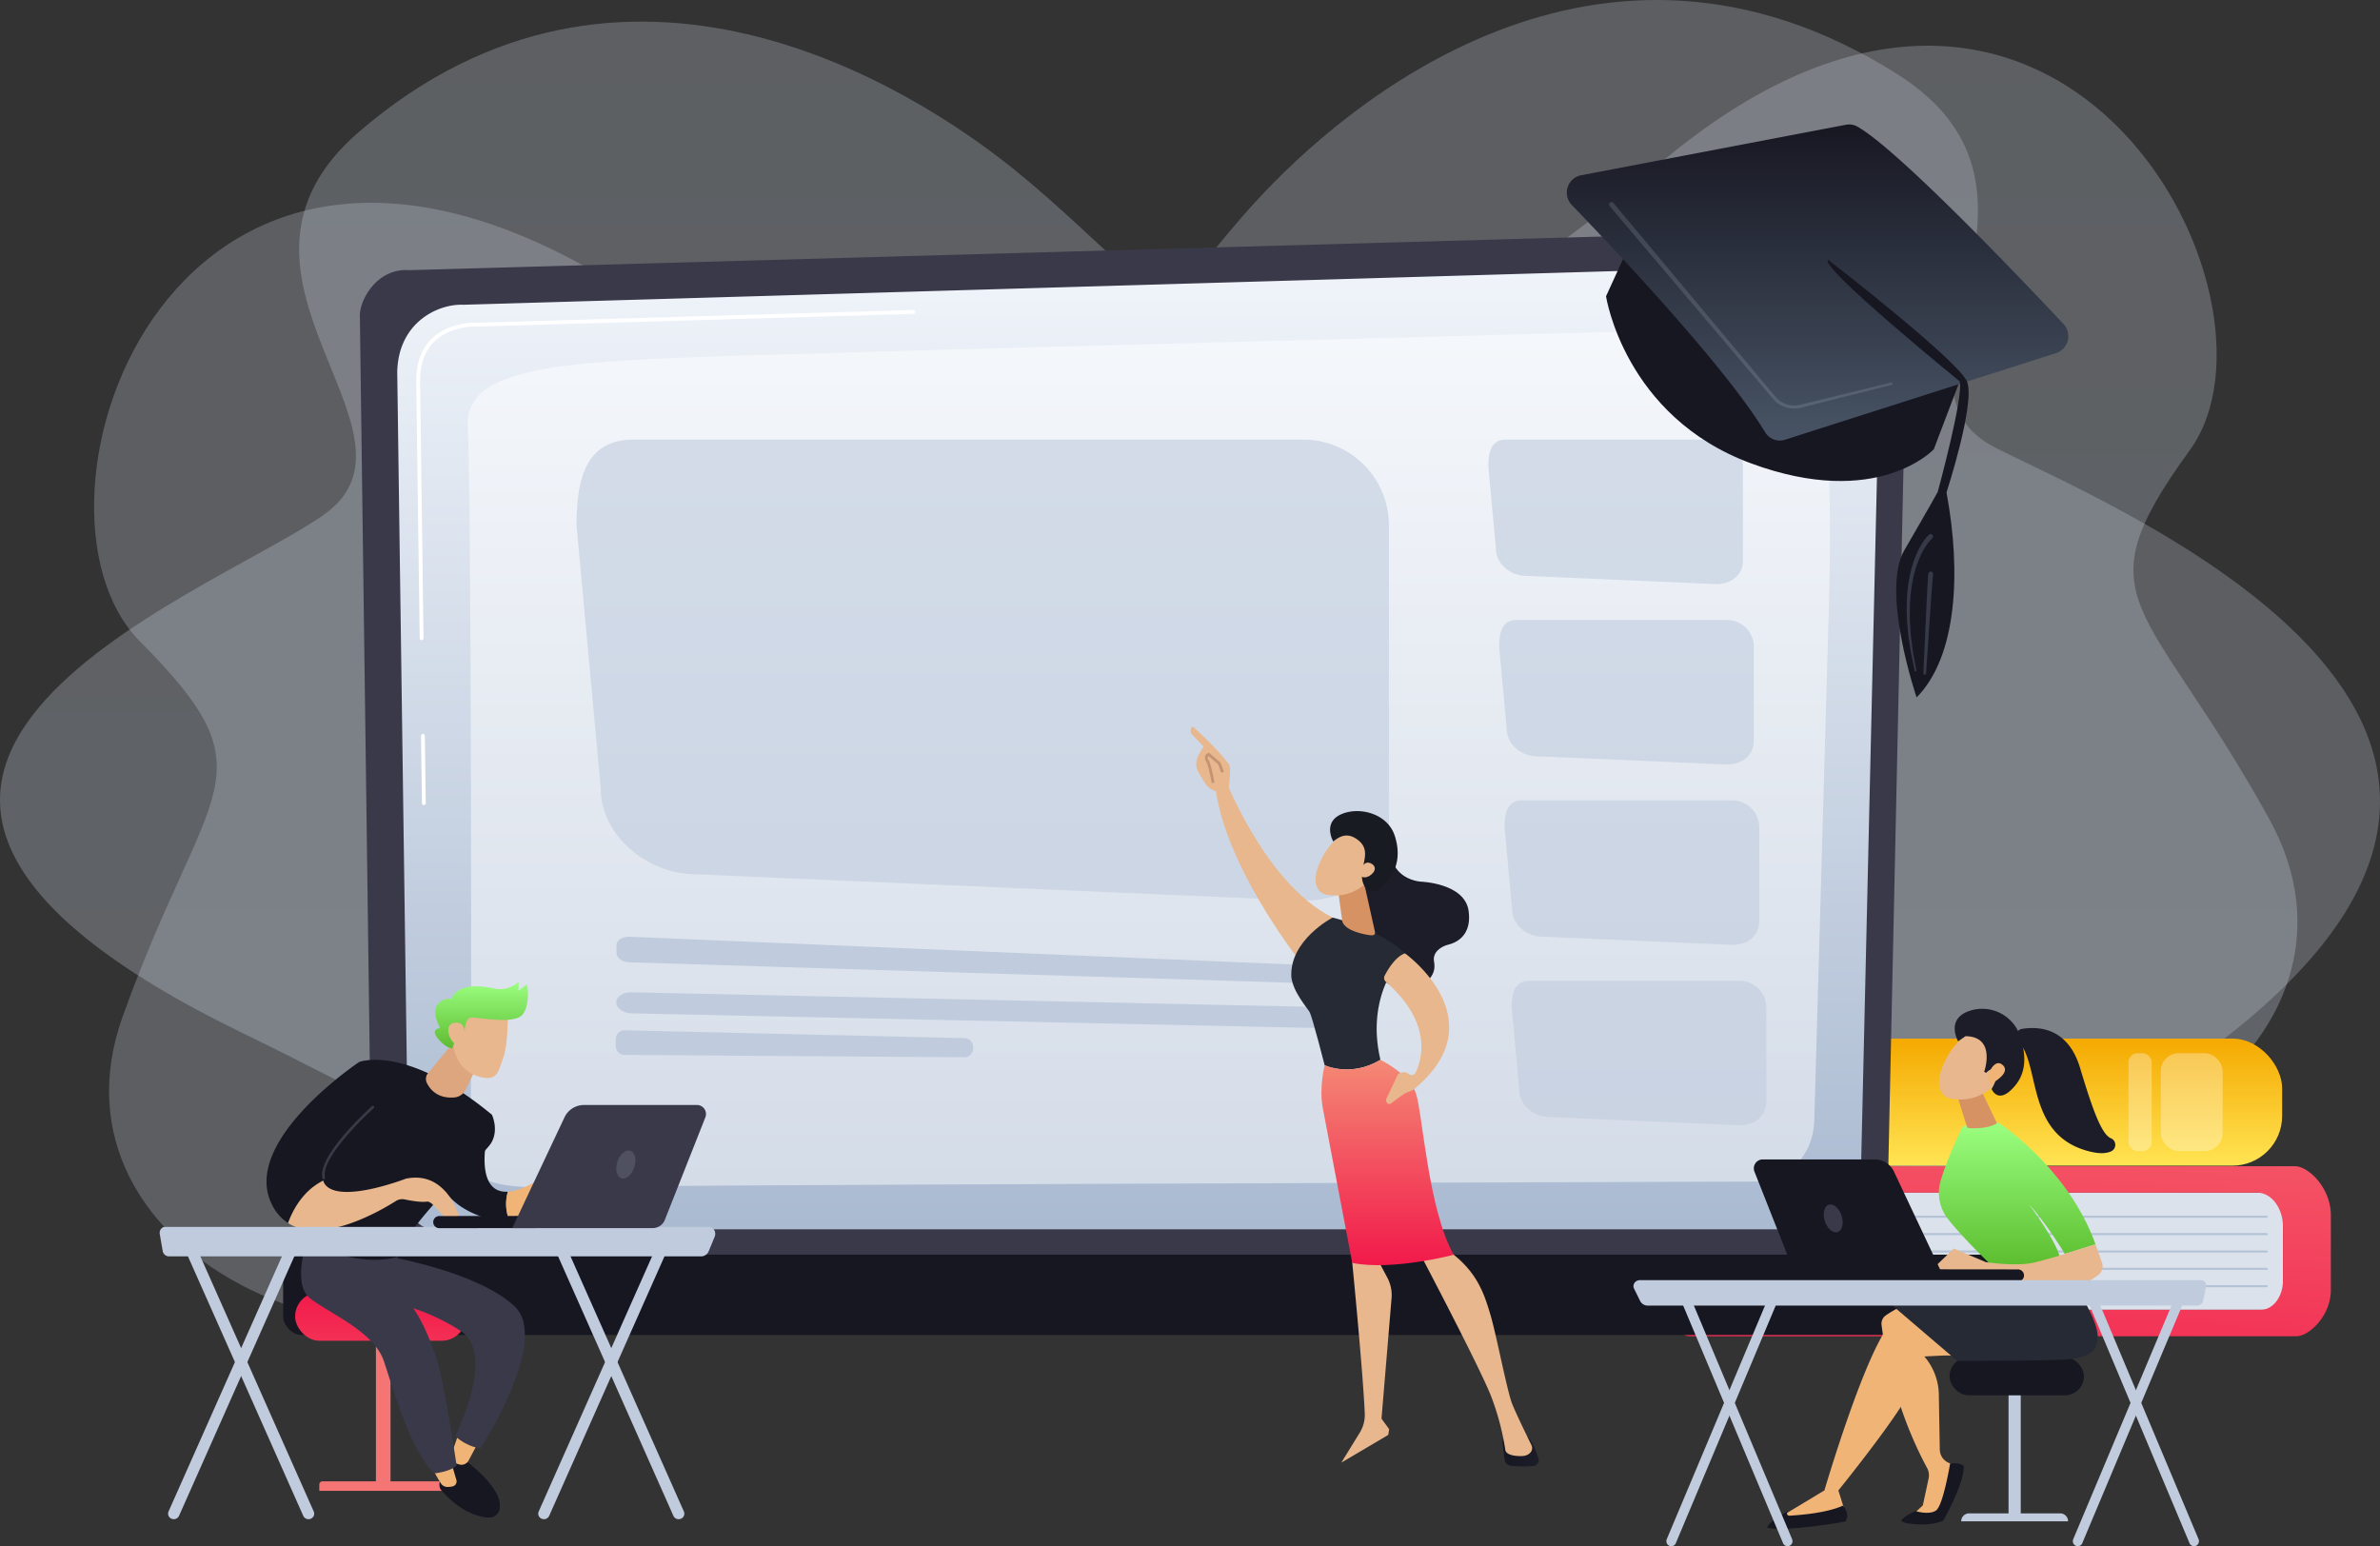 <svg xmlns="http://www.w3.org/2000/svg" xmlns:xlink="http://www.w3.org/1999/xlink" width="962.1" height="625.063" viewBox="0 0 962.1 625.063">
  <rect x="0" y="0" width="962.1" height="625.063" fill="#333333" stroke="none"/>
  <defs>
    <linearGradient id="linear-gradient" x1="0.5" x2="0.5" y2="1" gradientUnits="objectBoundingBox">
      <stop offset="0" stop-color="#d1dae7"/>
      <stop offset="1" stop-color="#e3eeff"/>
    </linearGradient>
    <linearGradient id="linear-gradient-2" x1="0.842" y1="-1.158" x2="0.113" y2="1.87" gradientUnits="objectBoundingBox">
      <stop offset="0" stop-color="#f57474"/>
      <stop offset="1" stop-color="#f21649"/>
    </linearGradient>
    <linearGradient id="linear-gradient-3" x1="0.5" x2="0.5" y2="1" gradientUnits="objectBoundingBox">
      <stop offset="0" stop-color="#ffe453"/>
      <stop offset="1" stop-color="#f5a900"/>
    </linearGradient>
    <linearGradient id="linear-gradient-4" x1="0.5" x2="0.5" y2="1" gradientUnits="objectBoundingBox">
      <stop offset="0" stop-color="#f0f4fa"/>
      <stop offset="1" stop-color="#aabad1"/>
    </linearGradient>
    <linearGradient id="linear-gradient-5" x1="38.025" y1="0.5" x2="39.025" y2="0.5" gradientUnits="objectBoundingBox">
      <stop offset="0" stop-color="#f0b477"/>
      <stop offset="1" stop-color="#e37662"/>
    </linearGradient>
    <linearGradient id="linear-gradient-6" x1="18.019" y1="0.5" x2="19.019" y2="0.5" xlink:href="#linear-gradient-5"/>
    <linearGradient id="linear-gradient-7" x1="0.5" x2="0.5" y2="1" gradientUnits="objectBoundingBox">
      <stop offset="0" stop-color="#9bff80"/>
      <stop offset="1" stop-color="#5bbc2d"/>
    </linearGradient>
    <linearGradient id="linear-gradient-8" x1="188.284" y1="-0.898" x2="192.953" y2="1.653" xlink:href="#linear-gradient-5"/>
    <linearGradient id="linear-gradient-9" x1="0.5" x2="0.5" y2="1" gradientUnits="objectBoundingBox">
      <stop offset="0" stop-color="#171722"/>
      <stop offset="1" stop-color="#485465"/>
    </linearGradient>
    <linearGradient id="linear-gradient-10" x1="-91.867" y1="-0.346" x2="-91.504" y2="0.297" gradientUnits="objectBoundingBox">
      <stop offset="0" stop-color="#171722"/>
      <stop offset="1" stop-color="#1c1d28"/>
    </linearGradient>
    <linearGradient id="linear-gradient-11" x1="0" y1="0.5" x2="1" y2="0.5" xlink:href="#linear-gradient-10"/>
    <linearGradient id="linear-gradient-13" x1="0.5" x2="0.5" y2="1" gradientUnits="objectBoundingBox">
      <stop offset="0" stop-color="#f48975"/>
      <stop offset="1" stop-color="#f21649"/>
    </linearGradient>
    <linearGradient id="linear-gradient-14" x1="238.41" y1="0.954" x2="240.571" y2="-0.303" xlink:href="#linear-gradient-2"/>
    <linearGradient id="linear-gradient-15" x1="27.759" y1="0.059" x2="28.014" y2="-21.503" xlink:href="#linear-gradient-2"/>
    <linearGradient id="linear-gradient-16" x1="-2.732" y1="4.039" x2="-2.536" y2="-0.315" xlink:href="#linear-gradient-2"/>
    <linearGradient id="linear-gradient-17" x1="339.959" y1="0.5" x2="340.959" y2="0.5" xlink:href="#linear-gradient-5"/>
    <linearGradient id="linear-gradient-18" x1="362.226" y1="0.5" x2="363.226" y2="0.5" xlink:href="#linear-gradient-5"/>
    <linearGradient id="linear-gradient-19" x1="103.842" y1="0.5" x2="104.842" y2="0.5" xlink:href="#linear-gradient-5"/>
    <linearGradient id="linear-gradient-20" x1="0.5" x2="0.5" y2="1" gradientUnits="objectBoundingBox">
      <stop offset="0" stop-color="#9bff80"/>
      <stop offset="1" stop-color="#5ebc31"/>
    </linearGradient>
  </defs>
  <g id="Group_4817" data-name="Group 4817" transform="translate(-1948.743 2030.297)">
    <path id="Path_1366" data-name="Path 1366" d="M2093.888-1965.166c-67.627,58.221,32.886,121.78-14.458,154.968s-248.156,104.385-33.318,209.051,229.346,160.85,371.443,77.988,127.264-74.551,252.14-31.713,246.081-42.63,196.364-132.52-77.078-87.1-32.081-149.083-54.628-251.609-215.026-115.227-184.174,62.945-260.516,1.557C2317.1-1983.382,2200.761-2057.175,2093.888-1965.166Z" transform="translate(0 -11.858)" opacity="0.26" fill="url(#linear-gradient)"/>
    <path id="Path_1367" data-name="Path 1367" d="M2767.2-2000.414c76.488,48.213-12.347,124.921,39.947,151.19s270.325,115.96,76.42,250.464c-97.312,67.5-208.956,142.253-363.138,79.965s-138.144-56.121-254.491,3.469-250.31-8.16-216.046-103.881,61.772-96.742,7.032-151.8,12.345-256.26,193.478-143.594,192.476,36.789,257.778-34.435C2543.532-1987.6,2646.322-2076.607,2767.2-2000.414Z" transform="translate(-51.615 0)" fill="#d1dae7" opacity="0.26"/>
    <g id="Group_4800" data-name="Group 4800" transform="translate(2627.891 -1558.854)">
      <g id="Group_4799" data-name="Group 4799" transform="translate(0 0)">
        <path id="Path_1368" data-name="Path 1368" d="M3566.729-846.373h236.516v-47.339H3566.729C3571.792-893.712,3571.792-846.373,3566.729-846.373Z" transform="translate(-3559.517 904.416)" fill="#dbe2ec"/>
        <path id="Path_1369" data-name="Path 1369" d="M3793.456-872.748v-21.664c0-7.637-4.674-13.828-10.439-13.828h-225.08a8.21,8.21,0,0,1-8.21-8.21h0a2.494,2.494,0,0,1,2.494-2.494h245.994c5.642,0,14.6,8.869,14.6,19.811v30.256c0,10.316-8.7,18.679-14.015,18.679H3553.516a3.788,3.788,0,0,1-3.789-3.789,6.916,6.916,0,0,1,6.915-6.915h227.87C3789.452-860.9,3793.456-866.205,3793.456-872.748Z" transform="translate(-3549.727 918.944)" fill="url(#linear-gradient-2)"/>
      </g>
      <path id="Path_1370" data-name="Path 1370" d="M3807.228-870.967H3585.461a.424.424,0,0,1-.424-.424.424.424,0,0,1,.424-.424h221.766a.424.424,0,0,1,.424.424A.424.424,0,0,1,3807.228-870.967Z" transform="translate(-3570.058 891.807)" fill="#b5c3d7"/>
      <path id="Path_1371" data-name="Path 1371" d="M3807.228-854.4H3585.461a.424.424,0,0,1-.424-.424.424.424,0,0,1,.424-.424h221.766a.424.424,0,0,1,.424.424A.424.424,0,0,1,3807.228-854.4Z" transform="translate(-3570.058 882.27)" fill="#b5c3d7"/>
      <path id="Path_1372" data-name="Path 1372" d="M3807.228-837.839H3585.461a.424.424,0,0,1-.424-.424.424.424,0,0,1,.424-.424h221.766a.424.424,0,0,1,.424.424A.424.424,0,0,1,3807.228-837.839Z" transform="translate(-3570.058 872.733)" fill="#b5c3d7"/>
      <path id="Path_1373" data-name="Path 1373" d="M3807.228-821.275H3585.461a.424.424,0,0,1-.424-.424.424.424,0,0,1,.424-.424h221.766a.424.424,0,0,1,.424.424A.424.424,0,0,1,3807.228-821.275Z" transform="translate(-3570.058 863.195)" fill="#b5c3d7"/>
      <path id="Path_1374" data-name="Path 1374" d="M3807.228-804.71H3585.461a.424.424,0,0,1-.424-.424.424.424,0,0,1,.424-.424h221.766a.424.424,0,0,1,.424.424A.424.424,0,0,1,3807.228-804.71Z" transform="translate(-3570.058 853.657)" fill="#b5c3d7"/>
    </g>
    <g id="Group_4801" data-name="Group 4801" transform="translate(2658.466 -1610.44)">
      <rect id="Rectangle_5911" data-name="Rectangle 5911" width="212.82" height="51.371" rx="20.095" transform="translate(212.82 51.371) rotate(180)" fill="url(#linear-gradient-3)"/>
      <rect id="Rectangle_5912" data-name="Rectangle 5912" width="25.002" height="39.563" rx="7.242" transform="translate(188.768 45.467) rotate(180)" fill="#fff" opacity="0.31"/>
      <rect id="Rectangle_5913" data-name="Rectangle 5913" width="9.381" height="39.563" rx="3.669" transform="translate(160.089 45.467) rotate(180)" fill="#fff" opacity="0.31"/>
    </g>
    <path id="Path_1375" data-name="Path 1375" d="M2908.984-1407.033c0,6.535-4.915,11.881-10.921,11.881H2307.509c-6.006,0-10.921-5.346-10.921-11.881l-4.915-369.57c0-6.534,7.07-19.292,20.027-18.333l577.154-16.263a26.4,26.4,0,0,1,20.16,8.74,31.388,31.388,0,0,1,8.079,21.912Z" transform="translate(-197.457 -126.15)" fill="#39394a"/>
    <path id="Path_1376" data-name="Path 1376" d="M2918.708-1399.3c0,6.188-4.649,11.251-10.332,11.251h-566.12c-5.683,0-10.332-5.063-10.332-11.251l-4.637-335.5c.546-20.189,16.8-27.446,26.654-27.017l553.15-16.161a18.52,18.52,0,0,1,14.164,6.14,22.063,22.063,0,0,1,5.679,15.413Z" transform="translate(-217.964 -145.279)" fill="url(#linear-gradient-4)"/>
    <g id="Group_4802" data-name="Group 4802" transform="translate(2116.997 -1904.988)">
      <path id="Path_1377" data-name="Path 1377" d="M2351.088-1302.123a.779.779,0,0,1-.778-.767l-.366-27.209a.777.777,0,0,1,.767-.789.776.776,0,0,1,.789.767l.367,27.209a.779.779,0,0,1-.768.789Z" transform="translate(-2348.005 1502.273)" fill="#fff"/>
      <path id="Path_1378" data-name="Path 1378" d="M2347.558-1601.425a.778.778,0,0,1-.778-.768l-1.405-104.208c.03-7.262,2.186-12.982,6.407-17.015,7.005-6.691,17.4-6.337,17.837-6.321l176.645-5.162a.76.76,0,0,1,.8.755.778.778,0,0,1-.755.8l-176.693,5.162c-.476-.018-10.228-.349-16.76,5.892-3.9,3.729-5.9,9.073-5.926,15.882l1.405,104.194a.778.778,0,0,1-.768.789Z" transform="translate(-2345.375 1734.901)" fill="#fff"/>
    </g>
    <path id="Path_1379" data-name="Path 1379" d="M2395.467-1383.7c.593-27.729.372-273.28-1.089-294.487s28.869-25.185,75.434-27.571,439.456-11.835,449.572-12.729c22.739-2.008,27.445,35,25.17,115.352-1.709,60.365-4.542,159.807-5.845,205.537-.388,13.617-10.608,24.42-23.118,24.458-94.546.283-456.911,1.414-481.034,2.2C2406.8-1370.041,2395.232-1372.7,2395.467-1383.7Z" transform="translate(-256.564 -179.495)" fill="#fff" opacity="0.476"/>
    <rect id="Rectangle_5914" data-name="Rectangle 5914" width="696.239" height="32.472" rx="7.505" transform="translate(2063.195 -1523.094)" fill="#171722"/>
    <g id="Group_4803" data-name="Group 4803" transform="translate(2736.838 -1481.633)">
      <rect id="Rectangle_5915" data-name="Rectangle 5915" width="4.933" height="53.352" transform="translate(23.843 11.954)" fill="#c0ccde"/>
      <path id="Rectangle_5916" data-name="Rectangle 5916" d="M3.211,0H40A3.211,3.211,0,0,1,43.21,3.211v0a0,0,0,0,1,0,0H0a0,0,0,0,1,0,0v0A3.211,3.211,0,0,1,3.211,0Z" transform="translate(4.705 63.124)" fill="#c0ccde"/>
      <rect id="Rectangle_5917" data-name="Rectangle 5917" width="54.328" height="15.408" rx="7.704" transform="translate(0 0)" fill="#171722"/>
    </g>
    <g id="Group_4804" data-name="Group 4804" transform="translate(2663.012 -1515.271)">
      <path id="Path_1386" data-name="Path 1386" d="M3759.076-792.586a42.94,42.94,0,0,0-15.573,6.646,4.107,4.107,0,0,0-1.813,3.926c.986,7.818,5.044,33.121,18.426,57.835a6.221,6.221,0,0,1,.6,4.269l-2.325,10.819-4.311,4.042h11.1l7.394-20.009-3.162-1a5.981,5.981,0,0,1-4.177-5.6l-.371-21.464A24.421,24.421,0,0,0,3759-769.281l17.734-.863Z" transform="translate(-3695.361 802.606)" fill="url(#linear-gradient-5)"/>
      <path id="Path_1387" data-name="Path 1387" d="M3760.63-612.861c-1.011,1.324,10.885,3.07,16.9.175,0,0,8.331-14.5,8.331-21.959,0,0-.661-1.522-5.553-1.177,0,0-2.8,17.164-5.751,19.086s-8.264.194-8.264.194S3762.122-614.814,3760.63-612.861Z" transform="translate(-3706.25 712.371)" fill="#171722"/>
      <path id="Path_1388" data-name="Path 1388" d="M3718.586-765.227c-.095-.163-19.094-2.285-19.094-2.285a43.923,43.923,0,0,1-1.322,13.729c-1.943,7.953-29.839,42.407-29.839,42.407l2.925,9.272a47.051,47.051,0,0,1-26.693,1.606l18.127-10.878s16.964-57.813,27.356-68.127l19.045-6.589Z" transform="translate(-3639.454 798.866)" fill="url(#linear-gradient-6)"/>
      <path id="Path_1389" data-name="Path 1389" d="M3823.191-816.206s10.947,16.281,11.844,23.708-3,10.445-14.484,10.942-42.148.49-42.148.49l-26.17-22.365s19.072-6.805,24.03-8.729S3823.191-816.206,3823.191-816.206Z" transform="translate(-3701.45 816.206)" fill="#252a34"/>
      <path id="Path_1390" data-name="Path 1390" d="M3663.216-595.465s3.149,3.05,1.022,6.444c0,0-24.945,4.422-31.718,2.415,0,0,1.406-3.21,9.032-6.863l-.562.432a.911.911,0,0,0,.6,1.634C3646.617-591.69,3657.018-592.61,3663.216-595.465Z" transform="translate(-3632.52 689.105)" fill="#171722"/>
    </g>
    <g id="Group_4805" data-name="Group 4805" transform="translate(2729.18 -1622.498)">
      <path id="Path_1391" data-name="Path 1391" d="M3819.016-901.4s-12.747-12.138-19.022-20.178a17.058,17.058,0,0,1-2.888-15.352c2.865-9.652,7.956-19.648,8.42-21.2.712-2.385,15.005-2.286,15.005-2.286s28.125,18.254,39.177,49.175l-12.411,3.864s-7.343-12.32-14.6-20.154c0,0,12.555,16.586,13,23.376Z" transform="translate(-3793.047 1006.467)" fill="url(#linear-gradient-7)"/>
      <path id="Path_1392" data-name="Path 1392" d="M3813.843-989.059c.149.5,3.88,12.863,4.172,13.12s8.181.681,11.895-1.857l-6.3-13.189Z" transform="translate(-3803.092 1024.069)" fill="#d69263"/>
      <path id="Path_1393" data-name="Path 1393" d="M3809.977-1048.225s-6.735,2.843-11.314,12.575-1.159,14.225,3.136,14.842,10.719.523,17.514-5.764S3818.731-1051.6,3809.977-1048.225Z" transform="translate(-3793.098 1057.259)" fill="#e8b78d"/>
      <path id="Path_1394" data-name="Path 1394" d="M3823.363-1043.483s5.081-14.238-7.542-14.406l-2.97,2.076s-4.632-7.894,2.97-11.662a16.167,16.167,0,0,1,22.18,9.829c3.236,10.242,1.342,16.855-4.041,21.755s-7.6-.656-7.6-.656,2.931-4.583,1.738-7.035-3.945.507-3.945.507Z" transform="translate(-3801.716 1068.975)" fill="#1c1d28"/>
      <path id="Path_1395" data-name="Path 1395" d="M3842.866-1012.066s2.569-7.334,6-4.414-2.785,6.775-5.218,8.023Z" transform="translate(-3819.804 1039.144)" fill="url(#linear-gradient-8)"/>
      <path id="Path_1396" data-name="Path 1396" d="M3788.5-833.747l9.365-9.027,12.956,5.473s12.9,2,20.277,0l7.382-2,16.68-5.193,2.619,7.4a4.458,4.458,0,0,1-1.628,5.121,29.408,29.408,0,0,1-4.213,2.624c-2.2.961-54.148-.664-54.148-.664Z" transform="translate(-3788.5 939.719)" fill="#e8b78d"/>
      <path id="Path_1397" data-name="Path 1397" d="M3870.639-1045.467a2.888,2.888,0,0,1,1.725-4.816c7.4-1.154,18.683.023,23.422,15.865,5.339,17.845,8.814,26.766,12.38,28.332a2.9,2.9,0,0,1,.159,5.327c-1.725.775-4.195,1.049-7.73.271C3873.325-1006.487,3880.16-1035.741,3870.639-1045.467Z" transform="translate(-3835.344 1058.4)" fill="#1c1d28"/>
    </g>
    <g id="Group_4806" data-name="Group 4806" transform="translate(2657.714 -1561.597)">
      <path id="Path_1398" data-name="Path 1398" d="M3794.842-815.809c-.042,0-.083,0-.125,0l-54.329-.059a2.431,2.431,0,0,1-2.429-2.434,2.419,2.419,0,0,1,2.435-2.429l54.328.059a2.432,2.432,0,0,1,2.43,2.434A2.433,2.433,0,0,1,3794.842-815.809Z" transform="translate(-3687.932 865.136)" fill="#171722"/>
      <path id="Path_1399" data-name="Path 1399" d="M3623.645-925.411h45.245a8.623,8.623,0,0,1,7.8,4.945l20.917,44.353h-56.228a5.241,5.241,0,0,1-4.874-3.315l-16.22-41.042A3.613,3.613,0,0,1,3623.645-925.411Z" transform="translate(-3620.029 925.411)" fill="#171722"/>
      <path id="Path_1400" data-name="Path 1400" d="M3693.892-877.954c.981,3.046.256,6-1.618,6.608s-4.188-1.378-5.169-4.423-.256-6.005,1.618-6.608S3692.912-881,3693.892-877.954Z" transform="translate(-3658.399 900.694)" fill="#39394a"/>
    </g>
    <g id="Group_4808" data-name="Group 4808" transform="translate(2609.064 -1512.786)">
      <path id="Path_1401" data-name="Path 1401" d="M3736.838-807.846a2.006,2.006,0,0,0-.472-1.737,2.3,2.3,0,0,0-1.73-.764H3507.925a2.627,2.627,0,0,0-2.174,1.115,2.29,2.29,0,0,0-.168,2.318l2.457,4.984a3.462,3.462,0,0,0,3.123,1.872h221.92a2.567,2.567,0,0,0,2.557-1.978Z" transform="translate(-3505.344 810.347)" fill="#c0ccde"/>
      <g id="Group_4807" data-name="Group 4807" transform="translate(13.298 4.235)">
        <path id="Path_1402" data-name="Path 1402" d="M3538.681-697.047a1.947,1.947,0,0,1-.785-.166,2.054,2.054,0,0,1-1.042-2.674l41.727-99.245a1.973,1.973,0,0,1,2.614-1.066,2.054,2.054,0,0,1,1.042,2.674l-41.726,99.245A1.989,1.989,0,0,1,3538.681-697.047Z" transform="translate(-3536.692 800.364)" fill="#c0ccde"/>
        <path id="Path_1403" data-name="Path 1403" d="M3592.852-697.047a1.988,1.988,0,0,1-1.828-1.232L3549.3-797.524a2.054,2.054,0,0,1,1.042-2.674,1.973,1.973,0,0,1,2.614,1.066l41.726,99.245a2.053,2.053,0,0,1-1.041,2.674A1.945,1.945,0,0,1,3592.852-697.047Z" transform="translate(-3543.857 800.365)" fill="#c0ccde"/>
        <path id="Path_1404" data-name="Path 1404" d="M3926.023-697.047a1.943,1.943,0,0,1-.785-.166,2.053,2.053,0,0,1-1.042-2.674l41.726-99.245a1.973,1.973,0,0,1,2.614-1.066,2.054,2.054,0,0,1,1.042,2.674l-41.726,99.245A1.99,1.99,0,0,1,3926.023-697.047Z" transform="translate(-3759.721 800.364)" fill="#c0ccde"/>
        <path id="Path_1405" data-name="Path 1405" d="M3980.193-697.047a1.989,1.989,0,0,1-1.829-1.232l-41.726-99.245a2.054,2.054,0,0,1,1.041-2.674,1.973,1.973,0,0,1,2.614,1.066l41.727,99.245a2.053,2.053,0,0,1-1.042,2.674A1.942,1.942,0,0,1,3980.193-697.047Z" transform="translate(-3766.885 800.365)" fill="#c0ccde"/>
      </g>
    </g>
    <path id="Path_1445" data-name="Path 1445" d="M3355.375-987.594" transform="translate(-809.929 -600.381)" fill="none" stroke="#e8b78d" stroke-miterlimit="10" stroke-width="1"/>
    <path id="Path_1446" data-name="Path 1446" d="M1.594,0H86.443A10.856,10.856,0,0,1,97.3,10.856v38c0,6-4.86,9.558-10.856,9.558L9.4,55.073c-6,0-11.97-4.876-11.97-10.871L-5.637,10.856C-5.637,4.86-4.4,0,1.594,0Z" transform="translate(2556.031 -1852.588)" fill="#c0ccde" opacity="0.599"/>
    <path id="Path_1458" data-name="Path 1458" d="M1.594,0H86.443A10.856,10.856,0,0,1,97.3,10.856v38c0,6-4.86,9.558-10.856,9.558L9.4,55.073c-6,0-11.97-4.876-11.97-10.871L-5.637,10.856C-5.637,4.86-4.4,0,1.594,0Z" transform="translate(2560.415 -1779.662)" fill="#c0ccde" opacity="0.599"/>
    <path id="Path_1459" data-name="Path 1459" d="M1.594,0H86.443A10.856,10.856,0,0,1,97.3,10.856v38c0,6-4.86,9.558-10.856,9.558L9.4,55.073c-6,0-11.97-4.876-11.97-10.871L-5.637,10.856C-5.637,4.86-4.4,0,1.594,0Z" transform="translate(2562.598 -1706.736)" fill="#c0ccde" opacity="0.599"/>
    <path id="Path_1460" data-name="Path 1460" d="M1.594,0H86.443A10.856,10.856,0,0,1,97.3,10.856v38c0,6-4.86,9.558-10.856,9.558L9.4,55.073c-6,0-11.97-4.876-11.97-10.871L-5.637,10.856C-5.637,4.86-4.4,0,1.594,0Z" transform="translate(2565.486 -1633.81)" fill="#c0ccde" opacity="0.599"/>
    <path id="Path_1447" data-name="Path 1447" d="M17.431,0H288.123a34.634,34.634,0,0,1,34.634,34.634V155.853c0,19.128-15.506,30.492-34.634,30.492L42.347,175.7c-19.128,0-38.187-15.554-38.187-34.682l-9.8-106.381C-5.637,15.506-1.7,0,17.431,0Z" transform="translate(2187.441 -1852.588)" fill="#c0ccde" opacity="0.599"/>
    <g id="Group_4818" data-name="Group 4818">
      <path id="Path_1380" data-name="Path 1380" d="M3492.476-1816.5l-13.28,29.078s7.357,48.583,58.54,67.518,73.96-5.668,73.96-5.668l16.288-42.86Z" transform="translate(-881.224 -123.104)" fill="#171722"/>
      <path id="Path_1381" data-name="Path 1381" d="M3554.633-1911.568l-107.072,20.422a7.164,7.164,0,0,0-3.737,11.988c19.118,19.839,62.476,65.942,78.15,91.871a6.937,6.937,0,0,0,8.06,3.045l109.605-35.033a7.175,7.175,0,0,0,2.989-11.715c-18.89-20.119-67.03-70.567-83.31-79.812A6.869,6.869,0,0,0,3554.633-1911.568Z" transform="translate(-859.704 -68.292)" fill="url(#linear-gradient-9)"/>
      <path id="Path_1382" data-name="Path 1382" d="M3690.627-1782.626s52.537,40.653,56.061,49.186-8.288,44.838-8.288,44.838c6,32.154,4.292,66.337-12.088,82.84,0,0-14.617-42.882-4.927-59.544s13.461-23.51,13.461-23.51,10.62-38.879,8.862-44.729C3743.708-1733.544,3685.7-1780.787,3690.627-1782.626Z" transform="translate(-1002.794 -142.607)" fill="#171722"/>
      <path id="Path_1383" data-name="Path 1383" d="M3483.859-1837.354l48.645,58.192,12.161,14.548,3.04,3.637,1.52,1.819a11.4,11.4,0,0,0,1.594,1.56,10.011,10.011,0,0,0,8.425,1.856l36.834-9a.48.48,0,0,1,.581.352.481.481,0,0,1-.349.58l-36.782,9.251a11.258,11.258,0,0,1-9.493-2.027,12.634,12.634,0,0,1-1.8-1.736l-1.532-1.808-3.064-3.617-12.259-14.466-49.034-57.864a.99.99,0,0,1,.115-1.395.99.99,0,0,1,1.395.115Z" transform="translate(-882.902 -110.891)" fill="#c5d0e0" opacity="0.163"/>
      <path id="Path_1384" data-name="Path 1384" d="M3775.965-1519.561l-.122.111-.139.141-.282.285-.545.625c-.359.423-.684.888-1.028,1.332l-.929,1.425c-.29.489-.555,1-.835,1.493a16.077,16.077,0,0,0-.759,1.539c-.234.523-.492,1.037-.707,1.569l-.6,1.619a16.768,16.768,0,0,0-.56,1.636l-.479,1.665a16.967,16.967,0,0,0-.437,1.679c-.232,1.135-.486,2.267-.7,3.407l-.465,3.456c-.035.288-.086.575-.109.865l-.056.872-.111,1.744c-.221,2.323-.107,4.661-.125,7-.013.585.031,1.167.073,1.751l.118,1.75c.084,1.167.145,2.336.247,3.5.309,2.32.569,4.65.918,6.967l1.287,6.918,0,.018a.343.343,0,0,1-.275.4.344.344,0,0,1-.4-.267l-1.452-6.926c-.4-2.324-.721-4.666-1.086-7-.131-1.174-.219-2.353-.331-3.531l-.159-1.767c-.056-.589-.114-1.178-.114-1.771-.037-2.367-.2-4.736-.036-7.108l.074-1.779.036-.89c.017-.3.061-.591.091-.887l.4-3.547c.193-1.175.428-2.345.641-3.52a17.868,17.868,0,0,1,.412-1.743l.458-1.736a17.617,17.617,0,0,1,.542-1.713l.589-1.7c.213-.562.469-1.108.7-1.663a17.488,17.488,0,0,1,.764-1.641c.284-.535.553-1.077.851-1.605l.963-1.552c.364-.5.7-1,1.093-1.486l.6-.718.33-.35.168-.176.2-.19a.989.989,0,0,1,1.4.042.989.989,0,0,1-.042,1.4l-.01.009Z" transform="translate(-1046.187 -293.059)" fill="#576071" opacity="0.476"/>
      <path id="Path_1385" data-name="Path 1385" d="M3785.52-1484.179l-.2,2.247-.2,2.492-.369,4.995-.7,10-1.338,20.005a.538.538,0,0,1-.571.5.54.54,0,0,1-.5-.56l.887-20.034.474-10.018.257-5.01.142-2.509.082-1.262.045-.634c.025-.264.07-.569.118-.849a.964.964,0,0,1,1.115-.783.963.963,0,0,1,.793,1.031Z" transform="translate(-1055.37 -313.626)" fill="#576071" opacity="0.476"/>
    </g>
    <g id="Group_4824" data-name="Group 4824" transform="translate(862.527 -372.033) rotate(3)">
      <path id="Path_181-2" data-name="Path 181-2" d="M1566.353-1347.624h0l0,.047c.094,1.979-2.181,3.635-5.082,3.7l-288.865,6.216c-2.871.062-5.284-1.461-5.414-3.42l-.211-3.171c0-.036,0-.071-.006-.106-.045-1.98,2.271-3.61,5.171-3.641l289.074-3.043C1563.863-1351.073,1566.222-1349.559,1566.353-1347.624Z" fill="#c0ccde"/>
      <path id="Rectangle_24-2" data-name="Rectangle 24-2" d="M6.24.09,293,4.216c3.446.05,6.28,2,6.33,4.355h0c.05,2.356-2.7,4.225-6.15,4.175L6.42,8.621c-3.446-.05-6.28-2-6.33-4.355h0C.04,1.91,2.794.04,6.24.09Z" transform="translate(1267.635 -1325.431) rotate(-2.598)" fill="#c0ccde"/>
      <path id="Path_182-2" data-name="Path 182-2" d="M1409.254-1314.161l-137.279,4.026-.057,0a3.587,3.587,0,0,0-3.42,3.744l.127,2.791a3.586,3.586,0,0,0,3.744,3.419l137.179-6.225a3.584,3.584,0,0,0,3.419-3.743l-.027-.594A3.585,3.585,0,0,0,1409.254-1314.161Z" fill="#c0ccde"/>
    </g>
    <g id="Group_4827" data-name="Group 4827" transform="translate(-7.235 -15.391)">
      <path id="Path_1461" data-name="Path 1461" d="M3244.943-1219.083s5.82,2.831,6.89,6.083c.576,1.751-1,5.3,2.366,11.225s10.438,6.344,10.438,6.344,17.866.51,19.469,11.8c1.237,8.71-3.482,12.512-8.143,13.655-3.423.84-6.512,3.391-5.82,6.846.664,3.314-.326,7.146-6.068,10.176-12.867,6.79-25.717-16.084-25.717-16.084l-2.633-39.94Z" transform="translate(-734.455 -463.071)" fill="url(#linear-gradient-10)"/>
      <path id="Path_1462" data-name="Path 1462" d="M3124.075-1263.63s16.557,45.135,44.768,59.241c0,0-9.389,15.321-14.29,16.25,0,0-30.137-38.572-33.209-70.173Z" transform="translate(-674.155 -439.588)" fill="#e8b78d"/>
      <path id="Path_1463" data-name="Path 1463" d="M3367.057-692.343l.833,6.845a2.828,2.828,0,0,0,2.48,2.474,43.79,43.79,0,0,0,9.161.143,2.421,2.421,0,0,0,2.033-3.14c-.84-2.643-2.376-6.61-4.592-8.943h-7.593A2.339,2.339,0,0,0,3367.057-692.343Z" transform="translate(-803.68 -739.374)" fill="url(#linear-gradient-11)"/>
      <path id="Path_1464" data-name="Path 1464" d="M3234.933-859.006l-1.281,7.539s4.292,43.473,5.055,60.862a13.621,13.621,0,0,1-2.017,7.744l-7.462,12.119,18.967-11.192.377-2.314-3.1-4.269,4.067-48.7a14.947,14.947,0,0,0-1.7-8.264l-3.924-7.37Z" transform="translate(-731.029 -652.895)" fill="#e8b78d"/>
      <path id="Path_1465" data-name="Path 1465" d="M3224.8-688.681h6.053a3.644,3.644,0,0,0,2.892-1.418c1.886-2.452,5.8-7.235,7.666-7.36,2.516-.168,2.195,8.778,2.195,8.778h1.41L3246.8-699.8a6.58,6.58,0,0,0-3.453-6.878h0s-.575,4.254-3.694,6.135-12.693,8.621-12.693,8.621a8.648,8.648,0,0,0-2.46.066A1.6,1.6,0,0,0,3224.8-688.681Z" transform="translate(-727.852 -733.2)" fill="url(#linear-gradient-11)"/>
      <path id="Path_1466" data-name="Path 1466" d="M3296.238-854.926s25.143,47.694,29.139,58.583a104.635,104.635,0,0,1,5.451,20.834c.083,1.344,1.755,2.634,6.364,2.634,2.378,0,3.543-.954,4.114-1.876a2.687,2.687,0,0,0,.1-2.6c-1.455-2.943-6.07-12.35-7.78-16.616-2.041-5.094-6.431-28.178-8.838-36.2s-5.129-16.732-15.614-24.752C3309.175-854.926,3301.978-861.975,3296.238-854.926Z" transform="translate(-766.355 -653.394)" fill="#e8b78d"/>
      <path id="Path_1467" data-name="Path 1467" d="M3223.273-1080.831c-6.486-27.483,9.944-43.027,9.944-43.027-10.368-9.952-29.257-14.48-29.257-14.48s-17.505,9.069-16.694,24.032c.718,6.144,6.316,12.281,7.394,14.2s6.083,21.467,6.083,21.467S3211.3-1073.64,3223.273-1080.831Z" transform="translate(-709.273 -505.639)" fill="#252a34"/>
      <path id="Path_1468" data-name="Path 1468" d="M3250.448-1003.108c-2.639-7.952-14.38-13.606-14.38-13.606-11.972,7.191-22.528,2.194-22.528,2.194s-2.368,9.049-.733,17.458,11.885,62.454,11.885,62.454c16.153,3.273,41-3.293,41-3.293C3255.4-956.166,3253.087-995.156,3250.448-1003.108Z" transform="translate(-722.069 -569.755)" fill="url(#linear-gradient-13)"/>
      <path id="Path_1469" data-name="Path 1469" d="M3235.36-1179.266l5.273,23.686c.505,2.086-1.4,1.745-3.506,1.347-3.454-.651-7.906-1.993-9.395-4.681a2.549,2.549,0,0,1-.27-.892l-2.265-16.424a2.95,2.95,0,0,1,1.727-3.1l4.372-1.939A2.951,2.951,0,0,1,3235.36-1179.266Z" transform="translate(-728.89 -482.871)" fill="#d69263"/>
      <path id="Path_1470" data-name="Path 1470" d="M3274.266-1107.713s36.8,26.331,4.707,54a8.293,8.293,0,0,1-3.632,2.1c-1.215.363-4.811,3.084-6.634,4.5a1.249,1.249,0,0,1-1.827-.328h0a1.707,1.707,0,0,1-.1-1.636l4.556-9.635a3.514,3.514,0,0,1,4.565-.2h0a1.734,1.734,0,0,0,2.629-.6c2.481-5.053,7.166-19.916-12.01-36.71a2.078,2.078,0,0,1-.461-2.526C3267.411-1101.323,3270.492-1106.463,3274.266-1107.713Z" transform="translate(-750.322 -521.783)" fill="#e8b78d"/>
      <g id="Group_4825" data-name="Group 4825" transform="translate(2487.773 -1687.011)">
        <path id="Path_1441" data-name="Path 1441" d="M3219.69-1211.86s-6.245,2.637-10.491,11.661-1.076,13.191,2.907,13.763,9.94.485,16.24-5.344S3227.808-1214.986,3219.69-1211.86Z" transform="translate(-3207.18 1220.328)" fill="#e8b78d"/>
        <path id="Path_1442" data-name="Path 1442" d="M3230.681-1217.839c-3.6-2.638-6.62-1.891-9.754.781,0,0-4.295-7.32,2.755-10.814s19.129-.882,22.129,8.615-.317,16.129-5.309,20.673c-1,.909-2.743,2.211-4.47,1.793a4.315,4.315,0,0,1-2.577-2.4C3229.941-1205.671,3237.773-1212.638,3230.681-1217.839Z" transform="translate(-3213.744 1229.354)" fill="#191b23"/>
        <path id="Path_104" data-name="Path 104" d="M3243.033-1180.973s2.19-4.641,4.394-4.354,3.944,2.518,1.217,4.8C3245.253-1177.694,3243.033-1180.973,3243.033-1180.973Z" transform="translate(-3226.081 1206.151)" fill="#e8b78d"/>
      </g>
      <g id="Group_4826" data-name="Group 4826" transform="translate(2437.267 -1721.252)">
        <path id="Path_1443" data-name="Path 1443" d="M3111.424-1275.522c-.252.8,2.672,2.026,4.4-1.259.06-1.574,1.018-8.318.077-9.6-5.01-6.83-14.722-15.391-14.722-15.391a2.311,2.311,0,0,0-.289,3.211l4.711,4.908c-.985,1.781-2.187,3.284-2.75,5.438a6.6,6.6,0,0,0,.658,4.859c.827,1.49,1.955,3.427,3.021,4.943A6.521,6.521,0,0,0,3111.424-1275.522Z" transform="translate(-3100.361 1301.772)" fill="#e8b78d"/>
        <path id="Path_1444" data-name="Path 1444" d="M3115.355-1267.01l1.117-.2c-.134-.747-1.335-7.344-2.32-8.945a1.933,1.933,0,0,1-.409-1.363.794.794,0,0,1,.3-.406l3.867,3.279,1.3,3.485,1.063-.4-1.4-3.763-4.694-3.98-.336.172a2.119,2.119,0,0,0-1.191,1.3,2.862,2.862,0,0,0,.536,2.263C3113.925-1274.358,3115-1268.98,3115.355-1267.01Z" transform="translate(-3106.803 1289.924)" fill="#c39473"/>
      </g>
    </g>
    <g id="Group_4839" data-name="Group 4839">
      <g id="Group_4835" data-name="Group 4835" transform="translate(2068.04 -1507.873)">
        <rect id="Rectangle_5918" data-name="Rectangle 5918" width="5.902" height="63.821" transform="translate(32.668 15.197)" fill="url(#linear-gradient-14)"/>
        <path id="Path_1406" data-name="Path 1406" d="M2253.009-614.8H2304.7v-2.63a1.211,1.211,0,0,0-1.211-1.211h-49.171a1.306,1.306,0,0,0-1.306,1.305Z" transform="translate(-2243.234 695.053)" fill="url(#linear-gradient-15)"/>
        <rect id="Rectangle_5919" data-name="Rectangle 5919" width="69.067" height="19.588" rx="9.794" transform="translate(0 0)" fill="url(#linear-gradient-16)"/>
      </g>
      <g id="Group_4836" data-name="Group 4836" transform="translate(2056.478 -1631.582)">
        <path id="Path_1407" data-name="Path 1407" d="M2381.047-643.146S2397.9-631,2394.973-622.839c0,0-18.438-7.956-20.665-14.222s.376-9.034.376-9.034Z" transform="translate(-2300.996 834.567)" fill="#171722"/>
        <path id="Path_1408" data-name="Path 1408" d="M2381.493-663.142l-2.756,7.966a2.769,2.769,0,0,0,1.075,3.25,7.244,7.244,0,0,0,2.281.883,3.226,3.226,0,0,0,3.568-1.62l3.3-6.207Z" transform="translate(-2303.974 844.383)" fill="url(#linear-gradient-17)"/>
        <path id="Path_1409" data-name="Path 1409" d="M2312.238-832.166s34.613,6,49.461,19.715-13.629,57.469-13.629,57.469-4.666-.028-10.319-4.875c0,0,16.884-32.906,2.333-42.5-16.359-10.788-35.211-13.218-35.211-13.218l7.031-15.531Z" transform="translate(-2261.535 941.706)" fill="#39394a"/>
        <path id="Path_1410" data-name="Path 1410" d="M2388.674-614.7c-3.707-1.716-14.2-9.06-15.969-9.384s-4.837,1.755-4.837,1.755a4.782,4.782,0,0,0,.052,3.683c2.463,2.98,7.932,8.661,15.284,10.778,5.408,1.557,6.721.438,8.088-1.269S2391.142-613.553,2388.674-614.7Z" transform="translate(-2297.624 821.911)" fill="#171722"/>
        <path id="Path_1412" data-name="Path 1412" d="M2360.888-636.164c.042,1.021,2.129,4.523,3.349,6.488a3.181,3.181,0,0,0,2.695,1.507,8.206,8.206,0,0,0,2.226-.268,2.064,2.064,0,0,0,1.386-2.568l-2.384-8.139Z" transform="translate(-2293.788 830.565)" fill="url(#linear-gradient-18)"/>
        <path id="Path_1413" data-name="Path 1413" d="M2239.055-856.658s-7.687,20.554,0,26.805,26.025,13.288,30.121,25.738,11.048,36.646,20.352,45.215c0,0,6.536-.633,8.982-3.238,0,0-5.3-36.121-8.793-45.389-3.026-8.026-7.485-19.611-16.03-26.087-2.446-1.853-2.02-4.79-.886-7.641l2.065-5.193Z" transform="translate(-2221.67 955.808)" fill="#39394a"/>
        <path id="Path_1414" data-name="Path 1414" d="M2394.4-922.642c-12.889.777-8.873-19.814-8.64-20.633L2366.2-929.458s1.036,11.012,17.3,16.788a20.214,20.214,0,0,0,11.2.811A17.8,17.8,0,0,1,2394.4-922.642Z" transform="translate(-2296.846 1005.681)" fill="#171722"/>
        <path id="Path_1415" data-name="Path 1415" d="M2456.663-911.26c-4.8-3.341-10.244,0-10.244,0-6.422,4.2-11.173,5.986-14.678,6.2a17.8,17.8,0,0,0,.3,10.783c7.194-1.547,12.341-6.753,14.578-9.425a2.323,2.323,0,0,1,3.216-.352c1,.79,1.971,1.871,1.795,3.009-.347,2.245,2.257,2.958,2.454,2.144s-.891-5.639-.891-5.639,5.209,5.238,7.242,7.251,4.59,0,4.59,0S2461.465-907.919,2456.663-911.26Z" transform="translate(-2334.184 988.102)" fill="url(#linear-gradient-19)"/>
        <path id="Union_3" data-name="Union 3" d="M-3067.382-431.219a161.61,161.61,0,0,1,2.533-20.329c-3.594,2.75-7.541,7.286-10.3,14.725a18.555,18.555,0,0,1-6.729-7.924c-12.133-25.488,35.478-57.183,35.478-57.183s18.751-7.508,53.648,21.3c0,0,2.914,6.034-.266,11.4s-33.478,31.537-37.642,46.048a34.257,34.257,0,0,1-9.667,1.228A44.85,44.85,0,0,1-3067.382-431.219Z" transform="translate(3083.861 532.537)" fill="#171722" stroke="rgba(0,0,0,0)" stroke-miterlimit="10" stroke-width="1"/>
        <path id="Path_1417" data-name="Path 1417" d="M2364.708-1034.032l-9.231,11.19a3.675,3.675,0,0,0-.484,3.95c1.281,2.613,4.321,6.419,11.063,5.892a5.666,5.666,0,0,0,4.658-3.178l6.454-13.342Z" transform="translate(-2290.181 1057.939)" fill="#dea67f"/>
        <path id="Path_1419" data-name="Path 1419" d="M2255.844-948.576a.521.521,0,0,1-.505-.4c-2.226-9.064,19.121-28.325,20.03-29.141a.522.522,0,0,1,.736.04.522.522,0,0,1-.04.735c-.218.2-21.793,19.656-19.714,28.117a.522.522,0,0,1-.382.63A.5.5,0,0,1,2255.844-948.576Z" transform="translate(-2232.711 1026.572)" fill="#b7c5d9" opacity="0.203"/>
        <path id="Path_1420" data-name="Path 1420" d="M2270.864-907.623s-26.142,10.15-32.523,2.515a4.285,4.285,0,0,1-.873-1.752c-4.289,2.13-10.4,6.862-14.233,17.182,13.75,8.786,37.25-4.888,43.6-8.919a4.746,4.746,0,0,1,3.511-.644c2.451.509,6.685,1.256,8.969.9,3.341-.514,8.139,11.269,13.553,7.635C2292.873-890.7,2288.236-911.185,2270.864-907.623Z" transform="translate(-2214.528 985.393)" fill="#e8b78d"/>
        <g id="Group_4810" data-name="Group 4810" transform="translate(68.031 0)">
          <path id="Path_1421" data-name="Path 1421" d="M2402.468-1067.122s.16,12.185-1.81,17.719-2.277,9.532-8.986,8-10.669-6.862-11.261-13.446c0,0-.987-10.177,1.444-13.155S2402.468-1067.122,2402.468-1067.122Z" transform="translate(-2372.946 1078.151)" fill="#e8b78d"/>
          <path id="Path_1422" data-name="Path 1422" d="M2374.309-1070.066l.79.332s-.452-8.048,2.9-8.02,15.66,2.475,19.794-.521c3.986-2.888,2.977-13.361,2.327-12.828-.32.263-3.339,2.814-3.292,2.4.045-.39.32-3.61,0-3.383a11.052,11.052,0,0,1-10.115,2.532c-8.312-1.815-14.723-.834-17.087,4.445-.15.334-.724-1-3.518.451s-4.139,4.879-1.091,10.629a.458.458,0,0,1-.306.672c-1.072.195-2.874.972-.352,4.075,2.579,3.174,4.629,3.807,5.452,3.929a.461.461,0,0,0,.506-.3l1.692-4.847a.46.46,0,0,1,.613-.273Z" transform="translate(-2363.082 1090.388)" fill="url(#linear-gradient-20)"/>
          <path id="Path_1423" data-name="Path 1423" d="M2384.451-1049.093s1.453-7.3-3.691-6.693-2.161,8.017.972,9.259Z" transform="translate(-2372.547 1070.485)" fill="#e8b78d"/>
        </g>
      </g>
      <g id="Group_4837" data-name="Group 4837" transform="translate(2013.286 -1534.318)">
        <g id="Group_4812" data-name="Group 4812" transform="translate(3.405 4.906)">
          <path id="Path_1424" data-name="Path 1424" d="M2526.71-736.285a2.371,2.371,0,0,0,.91-.182,2.205,2.205,0,0,0,1.206-2.931l-48.34-108.792a2.335,2.335,0,0,0-3.028-1.168,2.205,2.205,0,0,0-1.207,2.932l48.339,108.792A2.309,2.309,0,0,0,2526.71-736.285Z" transform="translate(-2320.319 849.541)" fill="#c0ccde"/>
          <path id="Path_1425" data-name="Path 1425" d="M2463.954-736.285a2.309,2.309,0,0,0,2.118-1.35l48.339-108.792a2.205,2.205,0,0,0-1.207-2.932,2.334,2.334,0,0,0-3.028,1.168L2461.838-739.4a2.205,2.205,0,0,0,1.207,2.931A2.366,2.366,0,0,0,2463.954-736.285Z" transform="translate(-2312.019 849.541)" fill="#c0ccde"/>
          <path id="Path_1426" data-name="Path 1426" d="M2173.978-736.285a2.368,2.368,0,0,0,.91-.182,2.205,2.205,0,0,0,1.207-2.931L2127.755-848.19a2.335,2.335,0,0,0-3.028-1.168,2.206,2.206,0,0,0-1.207,2.932l48.34,108.792A2.309,2.309,0,0,0,2173.978-736.285Z" transform="translate(-2117.218 849.541)" fill="#c0ccde"/>
          <path id="Path_1427" data-name="Path 1427" d="M2111.223-736.285a2.309,2.309,0,0,0,2.118-1.35l48.34-108.792a2.205,2.205,0,0,0-1.207-2.932,2.334,2.334,0,0,0-3.028,1.168L2109.107-739.4a2.206,2.206,0,0,0,1.207,2.931A2.366,2.366,0,0,0,2111.223-736.285Z" transform="translate(-2108.919 849.541)" fill="#c0ccde"/>
        </g>
        <path id="Path_1428" data-name="Path 1428" d="M2100.931-858.209a2.65,2.65,0,0,1,.458-2.012,2.091,2.091,0,0,1,1.678-.885h219.909a2.451,2.451,0,0,1,2.109,1.292,3.094,3.094,0,0,1,.164,2.685l-2.383,5.774a3.335,3.335,0,0,1-3.029,2.169h-215.26a2.619,2.619,0,0,1-2.481-2.291Z" transform="translate(-2100.891 861.106)" fill="#c0ccde"/>
      </g>
      <g id="Group_4838" data-name="Group 4838" transform="translate(2123.874 -1583.597)">
        <path id="Path_1429" data-name="Path 1429" d="M2363.918-866.62c.042,0,.084,0,.126,0l54.849-.06a2.454,2.454,0,0,0,2.453-2.457,2.443,2.443,0,0,0-2.458-2.453l-54.849.06a2.455,2.455,0,0,0-2.453,2.457A2.456,2.456,0,0,0,2363.918-866.62Z" transform="translate(-2361.586 916.419)" fill="#171722"/>
        <path id="Path_1430" data-name="Path 1430" d="M2511.559-977.272H2465.88a8.707,8.707,0,0,0-7.874,4.992L2436.889-927.5h56.766a5.29,5.29,0,0,0,4.92-3.347l16.376-41.435A3.648,3.648,0,0,0,2511.559-977.272Z" transform="translate(-2404.945 977.272)" fill="#39394a"/>
        <ellipse id="Ellipse_34" data-name="Ellipse 34" cx="5.85" cy="3.599" rx="5.85" ry="3.599" transform="translate(72.641 28.528) rotate(-72.158)" fill="#d6dee9" opacity="0.14"/>
      </g>
    </g>
  </g>
</svg>
